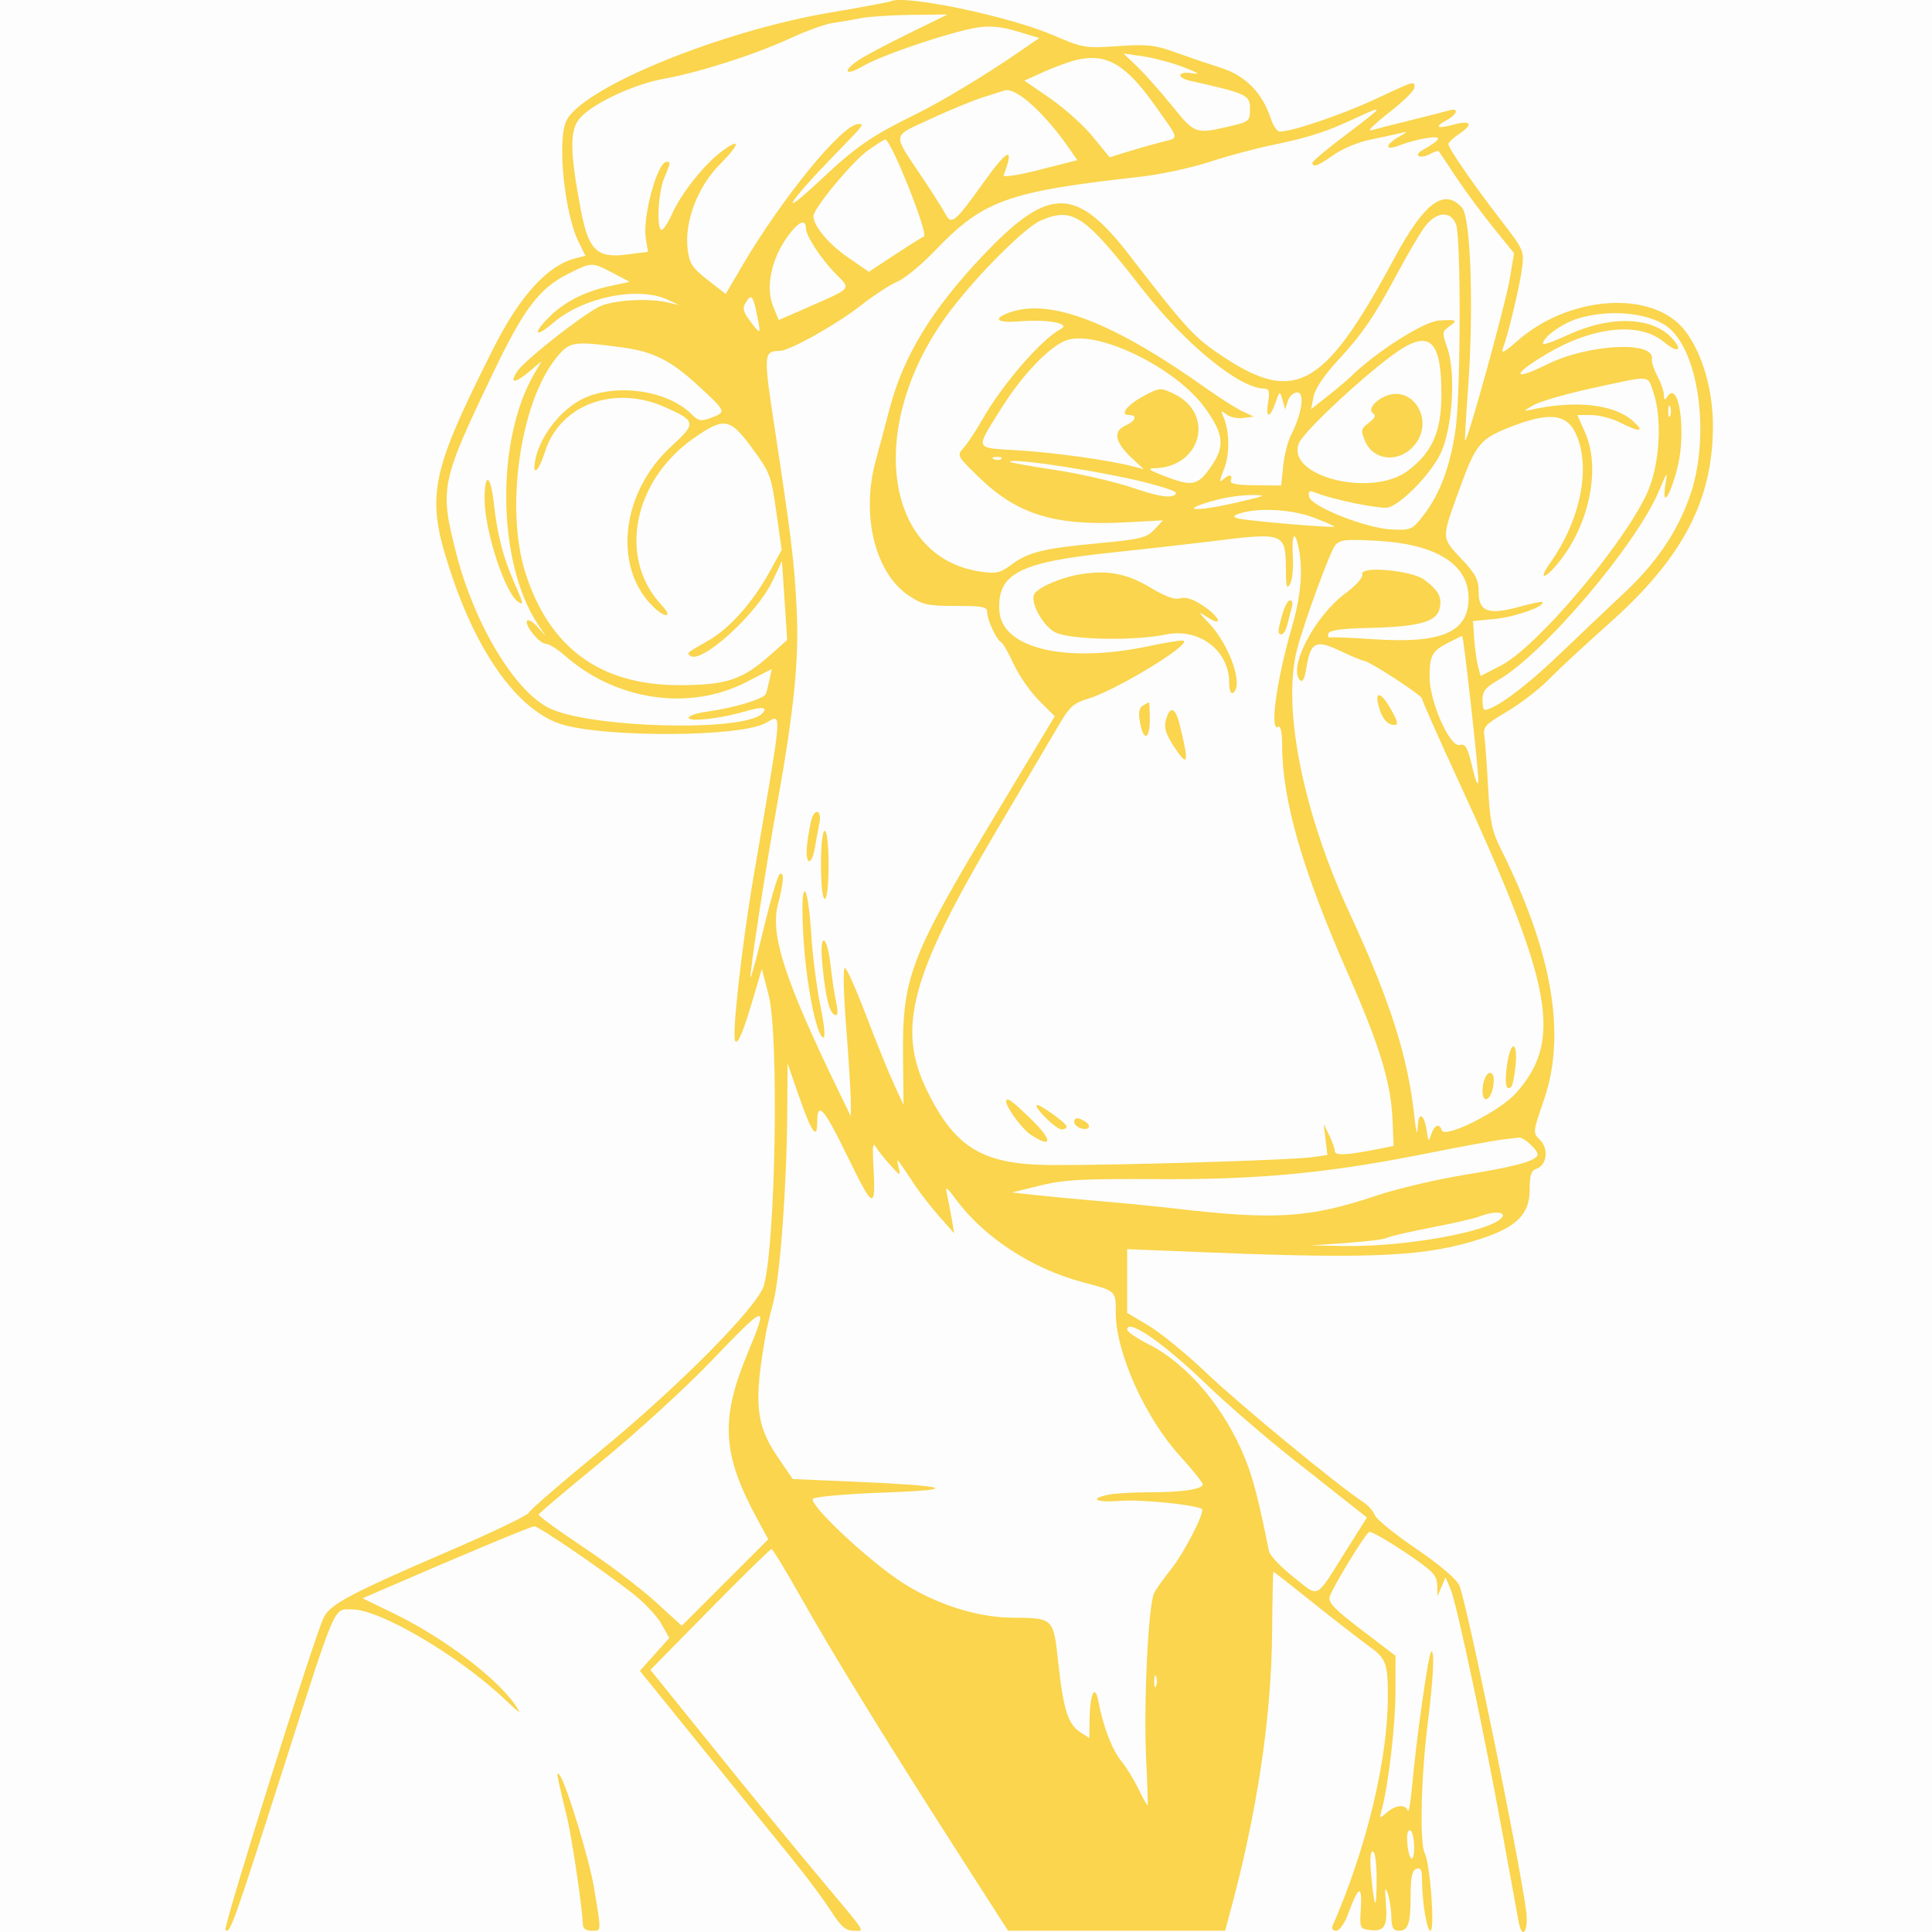 <svg width="120" height="120" viewBox="0 0 120 120" fill="none" xmlns="http://www.w3.org/2000/svg">
<rect width="120" height="120" fill="black" fill-opacity="0.01"/>
<path fill-rule="evenodd" clip-rule="evenodd" d="M55.336 0.076C55.207 0.136 53.536 0.448 51.623 0.77C44.795 1.92 36.267 5.399 35.192 7.473C34.592 8.631 35.044 13.213 35.937 15.024L36.363 15.888L35.763 16.039C34.011 16.479 32.281 18.376 30.626 21.672C26.621 29.652 26.406 30.855 28.096 35.844C29.811 40.905 32.393 44.321 35.044 45.035C37.945 45.816 45.846 45.76 47.477 44.946C48.616 44.378 48.686 43.402 46.79 54.539C46.06 58.821 45.439 64.441 45.67 64.671C45.852 64.853 46.16 64.11 46.802 61.934L47.321 60.173L47.743 61.816C48.385 64.318 48.181 77.072 47.455 79.82C47.112 81.118 42.147 86.133 37.146 90.232C34.838 92.124 32.898 93.804 32.837 93.965C32.775 94.126 30.47 95.228 27.714 96.414C21.855 98.937 20.533 99.637 20.121 100.435C19.577 101.487 13.842 119.705 14.003 119.867C14.277 120.141 14.463 119.627 17.395 110.464C20.969 99.297 20.683 99.965 21.884 99.965C23.616 99.965 28.522 102.86 31.369 105.562C32.315 106.461 32.429 106.523 32.009 105.909C30.843 104.204 27.494 101.679 24.445 100.205L22.519 99.273L23.668 98.775C28.884 96.513 32.988 94.801 33.191 94.801C33.466 94.801 37.275 97.401 39.271 98.952C39.99 99.511 40.802 100.366 41.075 100.853L41.573 101.738L40.659 102.758L39.745 103.778L43.66 108.621C45.497 110.894 47.337 113.164 49.18 115.432C50.062 116.515 51.146 117.967 51.59 118.66C52.23 119.661 52.523 119.92 53.014 119.92C53.739 119.92 53.994 120.308 50.625 116.286C49.325 114.734 46.492 111.271 44.33 108.591L40.398 103.718L44.091 99.963C46.122 97.898 47.846 96.212 47.921 96.215C47.997 96.219 48.817 97.566 49.744 99.209C51.758 102.779 55.055 108.141 59.411 114.932L62.611 119.92H76.094L76.365 118.922C78.072 112.639 78.963 106.752 79.012 101.433C79.031 99.335 79.067 97.619 79.092 97.618C79.117 97.618 80.259 98.513 81.629 99.608C83 100.702 84.531 101.891 85.033 102.249C86.086 103.001 86.2 103.301 86.204 105.335C86.212 109.246 84.869 114.827 82.764 119.627C82.693 119.789 82.795 119.92 82.993 119.92C83.206 119.92 83.518 119.468 83.762 118.805C84.379 117.128 84.612 117.038 84.524 118.512C84.448 119.782 84.457 119.804 85.125 119.88C86.001 119.98 86.197 119.63 86.077 118.172C86.004 117.286 86.032 117.134 86.187 117.573C86.302 117.895 86.406 118.556 86.418 119.04C86.437 119.739 86.534 119.92 86.886 119.92C87.472 119.92 87.616 119.481 87.616 117.696C87.616 116.596 87.707 116.18 87.968 116.079C88.236 115.976 88.321 116.125 88.322 116.7C88.326 118.118 88.62 119.92 88.847 119.92C89.135 119.92 88.831 115.758 88.498 115.125C88.168 114.499 88.256 110.441 88.672 107.101C89.037 104.181 89.122 102.372 88.885 102.609C88.715 102.779 87.973 108 87.726 110.764C87.628 111.862 87.501 112.628 87.445 112.467C87.298 112.048 86.675 112.104 86.13 112.584C85.678 112.983 85.669 112.977 85.823 112.408C86.238 110.868 86.674 107.133 86.675 105.101L86.677 102.842L84.565 101.232C82.837 99.914 82.48 99.536 82.598 99.148C82.766 98.596 84.763 95.32 85.034 95.153C85.135 95.09 86.123 95.645 87.23 96.387C88.984 97.562 89.245 97.826 89.266 98.439L89.289 99.144L89.536 98.557L89.784 97.97L90.098 98.705C90.484 99.609 92.229 107.838 93.377 114.169C93.845 116.751 94.274 119.102 94.331 119.392C94.553 120.54 94.955 119.925 94.791 118.688C94.348 115.334 91.085 99.45 90.638 98.468C90.454 98.065 89.412 97.181 87.932 96.174C86.608 95.273 85.463 94.34 85.388 94.102C85.312 93.864 84.963 93.482 84.614 93.254C83.085 92.259 76.978 87.226 74.939 85.281C73.712 84.111 72.101 82.792 71.359 82.349L70.009 81.544V77.588L75.35 77.801C85.351 78.201 88.648 78.031 91.973 76.945C94.195 76.22 95.005 75.415 95.008 73.933C95.01 72.995 95.102 72.7 95.421 72.598C96.072 72.39 96.211 71.364 95.663 70.815C95.198 70.35 95.198 70.344 95.897 68.317C97.298 64.252 96.422 59.141 93.226 52.744C92.665 51.621 92.543 51.03 92.427 48.87C92.351 47.469 92.246 46.043 92.194 45.701C92.109 45.151 92.269 44.98 93.588 44.209C94.407 43.73 95.591 42.816 96.218 42.179C96.845 41.542 98.497 40.01 99.889 38.774C104.512 34.669 106.384 31.121 106.393 26.451C106.398 24.235 105.736 21.958 104.682 20.567C102.72 17.974 97.441 18.309 94.177 21.234C93.519 21.823 93.222 21.986 93.33 21.697C93.671 20.785 94.372 17.876 94.524 16.742C94.681 15.577 94.672 15.555 93.235 13.69C91.506 11.447 89.963 9.211 89.964 8.949C89.964 8.845 90.274 8.553 90.652 8.3C91.536 7.708 91.366 7.443 90.292 7.74C89.266 8.023 89.053 7.893 89.847 7.469C90.515 7.111 90.641 6.671 90.022 6.854C89.796 6.922 88.713 7.198 87.616 7.469C86.518 7.74 85.409 8.022 85.151 8.096C84.893 8.171 85.394 7.677 86.266 7C87.137 6.323 87.851 5.623 87.851 5.445C87.851 5.01 87.953 4.98 85.344 6.192C83.293 7.145 80.25 8.173 79.481 8.173C79.327 8.173 79.085 7.821 78.942 7.39C78.4 5.748 77.364 4.696 75.802 4.201C74.843 3.894 73.89 3.57 72.943 3.23C71.733 2.792 71.238 2.74 69.433 2.865C67.398 3.005 67.271 2.984 65.403 2.181C62.677 1.011 56.234 -0.337 55.336 0.076ZM53.458 1.131C52.941 1.233 52.149 1.368 51.697 1.433C51.245 1.498 50.074 1.921 49.094 2.374C46.907 3.384 43.447 4.494 41.25 4.89C39.305 5.241 36.696 6.481 35.967 7.401C35.38 8.143 35.402 9.449 36.063 12.968C36.545 15.535 37.054 16.044 38.907 15.812L40.249 15.645L40.112 14.803C39.897 13.48 40.829 10.051 41.403 10.051C41.666 10.051 41.66 10.089 41.25 11.072C40.874 11.97 40.764 14.277 41.097 14.277C41.207 14.277 41.497 13.831 41.743 13.285C42.312 12.02 43.691 10.272 44.768 9.451C46.032 8.487 46.004 8.914 44.719 10.202C43.338 11.587 42.509 13.749 42.708 15.451C42.815 16.371 42.975 16.62 43.952 17.385L45.073 18.262L46.069 16.563C48.573 12.288 52.323 7.704 53.315 7.704C53.7 7.704 53.712 7.688 51.87 9.586C48.845 12.703 48.269 13.705 50.945 11.196C53.209 9.073 54.098 8.461 56.979 7.044C58.447 6.322 61.12 4.713 63.067 3.38L64.554 2.362L63.196 1.951C62.233 1.659 61.517 1.588 60.733 1.705C59.155 1.942 54.811 3.4 53.634 4.088C52.532 4.732 52.258 4.478 53.282 3.763C53.637 3.515 55.037 2.769 56.392 2.105L58.857 0.899L56.627 0.923C55.401 0.936 53.974 1.03 53.458 1.131ZM70.658 4.163C71.14 4.626 72.109 5.717 72.811 6.588C74.203 8.316 74.265 8.338 76.347 7.852C77.601 7.559 77.638 7.528 77.638 6.749C77.638 5.899 77.439 5.806 73.941 5.022C73.03 4.818 73.134 4.402 74.058 4.553C74.586 4.639 74.423 4.523 73.53 4.179C72.82 3.904 71.686 3.6 71.01 3.501L69.782 3.323L70.658 4.163ZM66.957 3.7C66.505 3.798 65.57 4.132 64.879 4.442L63.623 5.006L65.231 6.113C66.116 6.721 67.308 7.793 67.88 8.494L68.921 9.768L69.993 9.437C70.679 9.227 71.369 9.03 72.063 8.846C73.278 8.53 73.31 8.779 71.77 6.597C69.954 4.024 68.766 3.31 66.957 3.7ZM61.088 6.032C60.377 6.26 58.866 6.884 57.729 7.418C55.358 8.532 55.396 8.196 57.326 11.087C57.937 12.002 58.566 12.996 58.722 13.294C59.091 13.996 59.312 13.816 61.032 11.414C62.618 9.198 63.034 9.031 62.338 10.888C62.285 11.031 63.254 10.882 64.58 10.543L66.915 9.948L66.423 9.237C64.923 7.069 63.168 5.466 62.445 5.603C62.409 5.61 61.798 5.803 61.088 6.032ZM84.111 7.377C82.364 8.194 81.246 8.552 79.047 9.002C78.014 9.213 76.25 9.688 75.127 10.056C74.004 10.425 72.061 10.841 70.81 10.981C62.542 11.902 61.066 12.437 58.041 15.6C57.228 16.449 56.199 17.297 55.754 17.483C55.309 17.669 54.294 18.329 53.497 18.951C51.946 20.162 49.051 21.787 48.434 21.793C47.438 21.802 47.42 22.008 48.05 26.154C49.162 33.467 49.327 34.804 49.477 37.753C49.64 40.926 49.332 44.037 48.269 49.961C47.532 54.066 46.529 60.6 46.622 60.693C46.661 60.733 47.035 59.339 47.453 57.596C47.871 55.852 48.31 54.366 48.429 54.292C48.724 54.11 48.684 54.781 48.319 56.17C47.822 58.056 48.751 60.901 52.159 67.92L52.843 69.329L52.843 68.39C52.842 67.873 52.713 65.786 52.555 63.751C52.385 61.547 52.357 60.08 52.486 60.123C52.606 60.163 53.203 61.511 53.814 63.119C54.425 64.727 55.193 66.623 55.522 67.333L56.12 68.624L56.09 65.69C56.038 60.692 56.502 59.474 61.856 50.57L65.512 44.488L64.532 43.508C63.993 42.969 63.288 41.956 62.966 41.256C62.643 40.556 62.297 39.947 62.198 39.904C61.916 39.779 61.322 38.528 61.322 38.058C61.322 37.685 61.092 37.636 59.367 37.636C57.638 37.636 57.303 37.563 56.458 37.003C54.347 35.605 53.462 31.988 54.399 28.59C54.684 27.546 54.962 26.5 55.235 25.452C56.102 22.119 57.859 19.234 61.1 15.822C65.155 11.553 66.842 11.56 70.158 15.861C73.412 20.082 74.095 20.849 75.425 21.782C80.349 25.236 82.149 24.315 86.584 16.074C88.459 12.588 89.691 11.661 90.807 12.893C91.359 13.501 91.547 19.303 91.175 24.254C91.049 25.933 90.972 27.333 91.003 27.366C91.132 27.499 93.492 18.966 93.757 17.409L94.043 15.728L92.743 14.122C92.029 13.239 90.989 11.829 90.433 10.99C89.876 10.151 89.394 9.429 89.36 9.387C89.327 9.344 89.07 9.432 88.79 9.582C88.219 9.887 87.772 9.661 88.322 9.345C89.541 8.646 89.64 8.425 88.672 8.567C88.156 8.643 87.39 8.845 86.97 9.014C86.042 9.39 85.958 9.037 86.853 8.519C87.485 8.154 87.487 8.149 86.912 8.284C86.589 8.359 85.744 8.543 85.033 8.692C84.323 8.841 83.33 9.261 82.827 9.625C81.907 10.289 81.508 10.437 81.517 10.11C81.519 10.013 82.418 9.26 83.512 8.436C86.028 6.542 86.075 6.459 84.111 7.377ZM53.908 9.343C52.936 10.032 50.523 12.946 50.524 13.428C50.526 14.035 51.476 15.169 52.678 15.996L53.965 16.883L55.59 15.815C56.483 15.228 57.29 14.721 57.383 14.688C57.702 14.577 55.349 8.672 54.984 8.666C54.919 8.664 54.435 8.969 53.908 9.343ZM64.627 13.705C63.659 14.125 60.718 17.064 59.019 19.31C53.798 26.211 54.779 34.612 60.909 35.506C61.868 35.646 62.127 35.59 62.787 35.096C63.86 34.295 64.768 34.068 68.177 33.747C70.844 33.496 71.214 33.407 71.698 32.892L72.237 32.318L69.99 32.441C65.532 32.686 63.197 31.972 60.782 29.624C59.429 28.309 59.424 28.297 59.863 27.803C60.106 27.53 60.604 26.778 60.97 26.133C62.235 23.897 64.667 21.081 65.894 20.432C66.543 20.088 65.051 19.816 63.307 19.961C61.953 20.073 61.623 19.818 62.629 19.436C65.16 18.474 69.083 19.971 74.939 24.133C75.778 24.73 76.781 25.366 77.169 25.547L77.873 25.877L77.213 25.963C76.851 26.01 76.382 25.909 76.172 25.738C75.836 25.466 75.814 25.485 75.991 25.898C76.385 26.817 76.39 28.274 76.003 29.202C75.764 29.774 75.73 30.012 75.912 29.83C76.074 29.669 76.288 29.537 76.387 29.537C76.486 29.537 76.517 29.669 76.455 29.83C76.373 30.046 76.769 30.128 77.96 30.141L79.577 30.158L79.703 28.935C79.772 28.262 79.994 27.394 80.194 27.005C80.866 25.707 81.059 24.372 80.575 24.372C80.346 24.372 80.084 24.609 79.993 24.9L79.827 25.428L79.659 24.841C79.491 24.256 79.49 24.256 79.222 25.017C78.868 26.026 78.599 25.992 78.767 24.959C78.871 24.316 78.821 24.137 78.537 24.137C76.994 24.137 73.617 21.378 70.922 17.916C67.341 13.315 66.626 12.837 64.627 13.705ZM88.485 14.101C88.175 14.52 87.414 15.815 86.793 16.977C85.346 19.683 84.613 20.752 83.029 22.462C82.239 23.316 81.686 24.149 81.589 24.631L81.433 25.413L82.466 24.599C83.034 24.151 83.662 23.624 83.861 23.427C85.427 21.88 88.411 19.976 89.377 19.91C90.475 19.834 90.574 19.886 90.041 20.259C89.568 20.59 89.561 20.651 89.896 21.609C90.451 23.198 90.206 26.739 89.434 28.255C88.803 29.494 87.091 31.252 86.257 31.516C85.82 31.655 82.776 31.037 81.664 30.584C81.32 30.444 81.247 30.5 81.314 30.852C81.43 31.467 84.857 32.82 86.472 32.889C87.653 32.939 87.718 32.908 88.457 31.95C89.446 30.667 90.1 28.888 90.415 26.624C90.73 24.357 90.748 14.754 90.439 13.94C90.104 13.06 89.198 13.135 88.485 14.101ZM49.295 14.218C47.991 15.699 47.47 17.718 48.039 19.081L48.373 19.879L50.094 19.125C52.953 17.871 52.863 17.971 51.955 17.057C51.009 16.104 50.054 14.65 50.054 14.164C50.054 13.69 49.74 13.713 49.295 14.218ZM35.325 16.99C33.511 17.894 32.556 19.142 30.676 23.064C27.36 29.98 27.297 30.287 28.342 34.382C29.45 38.726 31.937 42.883 34.076 43.968C36.548 45.22 46.176 45.481 47.33 44.327C47.737 43.92 47.353 43.868 46.286 44.184C44.782 44.63 42.776 44.859 42.776 44.584C42.776 44.458 43.278 44.288 43.891 44.205C45.592 43.976 47.483 43.401 47.58 43.084C47.628 42.928 47.728 42.52 47.803 42.177L47.939 41.554L46.343 42.372C42.815 44.182 38.275 43.521 35.102 40.735C34.636 40.325 34.097 39.989 33.905 39.987C33.495 39.983 32.524 38.771 32.75 38.545C32.835 38.461 33.127 38.644 33.4 38.952L33.896 39.514L33.402 38.767C30.884 34.964 30.774 27.354 33.177 23.228L33.638 22.437L32.907 23.052C31.98 23.832 31.617 23.842 32.121 23.073C32.56 22.404 36.004 19.679 37.188 19.064C38.006 18.64 40.251 18.495 41.485 18.787L42.189 18.953L41.485 18.621C39.662 17.762 36.233 18.45 34.365 20.049C33.225 21.024 33.044 20.759 34.117 19.685C35.05 18.752 36.329 18.102 37.886 17.768L39.115 17.504L38.07 16.958C36.755 16.27 36.771 16.27 35.325 16.99ZM46.348 18.744C46.099 19.143 46.133 19.321 46.572 19.915C47.222 20.794 47.258 20.789 47.078 19.852C46.795 18.381 46.682 18.21 46.348 18.744ZM97.979 19.792C97.014 20.093 95.832 20.95 95.832 21.349C95.832 21.448 96.519 21.209 97.359 20.816C99.971 19.593 102.583 19.657 103.82 20.974C104.574 21.777 104.226 21.98 103.354 21.246C101.843 19.975 98.966 20.266 96.063 21.984C93.888 23.271 93.9 23.721 96.079 22.638C98.656 21.357 102.834 21.151 102.604 22.316C102.572 22.478 102.725 22.949 102.945 23.362C103.165 23.776 103.347 24.304 103.348 24.536C103.351 24.848 103.403 24.879 103.545 24.654C104.281 23.494 104.76 26.822 104.182 29.078C103.728 30.85 103.203 31.59 103.44 30.123C103.585 29.222 103.57 29.236 103.046 30.481C101.632 33.847 95.854 40.645 93.042 42.251C92.283 42.684 92.08 42.937 92.078 43.446C92.077 43.801 92.133 44.092 92.203 44.092C92.816 44.092 94.729 42.682 96.788 40.713C98.152 39.408 99.522 38.108 100.896 36.814C102.874 34.959 104.16 33.068 104.949 30.852C106.207 27.316 105.601 22.12 103.732 20.432C102.632 19.438 100.038 19.15 97.979 19.792ZM66.317 21.109C65.289 21.41 63.521 23.231 62.198 25.355C60.548 28.001 60.467 27.798 63.248 27.972C65.543 28.116 68.844 28.577 70.347 28.963L71.037 29.14L70.306 28.458C69.262 27.483 69.115 26.796 69.876 26.449C70.536 26.148 70.677 25.78 70.133 25.78C69.518 25.78 70.01 25.141 71.05 24.589C72.028 24.07 72.084 24.066 72.903 24.455C75.482 25.678 74.629 29.019 71.722 29.081C71.208 29.092 71.371 29.21 72.474 29.626C74.117 30.246 74.444 30.154 75.324 28.824C76.092 27.664 75.976 26.884 74.798 25.279C73.021 22.858 68.291 20.532 66.317 21.109ZM86.907 21.765C85.103 22.961 81.011 26.741 80.686 27.511C79.812 29.58 85.207 30.948 87.46 29.229C88.967 28.08 89.523 26.815 89.529 24.518C89.538 21.224 88.835 20.485 86.907 21.765ZM34.576 22.195C32.321 24.931 31.357 31.568 32.632 35.573C34.119 40.243 37.284 42.556 42.189 42.556C45.13 42.557 46.114 42.227 47.889 40.644L48.894 39.749L48.732 37.298L48.569 34.847L47.988 36.075C46.998 38.171 43.472 41.345 42.839 40.711C42.668 40.541 42.634 40.568 43.999 39.786C45.318 39.031 46.731 37.447 47.784 35.544L48.551 34.156L48.217 31.788C47.898 29.528 47.828 29.345 46.7 27.813C45.341 25.968 44.994 25.905 43.154 27.172C39.322 29.808 38.358 34.661 41.086 37.577C41.841 38.384 41.325 38.437 40.523 37.634C38.05 35.161 38.6 30.55 41.707 27.711C43.263 26.289 43.239 26.149 41.302 25.287C38.144 23.884 34.785 25.129 33.852 28.049C33.455 29.291 33.044 29.66 33.242 28.598C33.488 27.27 34.581 25.742 35.84 24.965C37.824 23.739 41.354 24.123 42.972 25.742C43.388 26.158 43.545 26.185 44.17 25.949C45.121 25.59 45.114 25.569 43.462 24.04C41.637 22.351 40.591 21.828 38.487 21.555C35.602 21.18 35.383 21.216 34.576 22.195ZM98.885 24.113C97.27 24.466 95.633 24.939 95.246 25.164C94.6 25.538 94.591 25.562 95.128 25.443C97.844 24.843 100.238 25.106 101.404 26.133C102.197 26.831 101.88 26.88 100.645 26.25C100.139 25.992 99.33 25.78 98.848 25.78H97.972L98.456 26.875C99.447 29.114 98.706 32.649 96.753 35.007C95.898 36.039 95.54 36.007 96.282 34.965C98.214 32.251 98.854 28.888 97.828 26.837C97.265 25.711 96.192 25.608 93.954 26.465C91.936 27.238 91.68 27.54 90.659 30.354C89.511 33.516 89.506 33.358 90.785 34.725C91.675 35.677 91.842 36.004 91.842 36.8C91.842 37.997 92.472 38.216 94.387 37.684C95.114 37.481 95.746 37.354 95.792 37.4C96.029 37.636 94.129 38.318 92.898 38.438L91.489 38.575L91.567 39.684C91.61 40.295 91.716 41.063 91.804 41.391L91.964 41.988L93.227 41.338C95.418 40.211 100.712 33.988 102.268 30.71C103.088 28.984 103.278 26.021 102.678 24.313C102.318 23.285 102.605 23.301 98.885 24.113ZM86.082 24.595C85.366 24.885 84.943 25.462 85.289 25.676C85.482 25.795 85.401 25.972 85.025 26.256C84.531 26.628 84.51 26.727 84.781 27.381C85.312 28.663 86.976 28.773 87.904 27.589C89.082 26.086 87.76 23.915 86.082 24.595ZM103.617 25.546C103.617 25.868 103.67 26 103.735 25.839C103.8 25.678 103.8 25.414 103.735 25.252C103.67 25.091 103.617 25.223 103.617 25.546ZM61.748 28.523C61.917 28.591 62.12 28.582 62.198 28.505C62.276 28.427 62.137 28.371 61.89 28.381C61.616 28.392 61.561 28.448 61.748 28.523ZM62.731 28.684C62.731 28.732 63.972 28.956 65.489 29.181C67.007 29.406 69.185 29.906 70.33 30.291C71.825 30.794 72.546 30.932 72.887 30.78C73.275 30.607 73.014 30.472 71.478 30.051C68.964 29.362 62.731 28.388 62.731 28.684ZM30.099 30.97C30.099 32.987 31.378 36.885 32.207 37.398C32.541 37.605 32.518 37.506 31.896 36.08C31.232 34.56 30.888 33.199 30.67 31.238C30.475 29.472 30.099 29.295 30.099 30.97ZM75.581 31.043C73.055 31.722 74.132 31.837 76.934 31.187C78.647 30.789 78.719 30.751 77.756 30.747C77.175 30.744 76.196 30.878 75.581 31.043ZM77.052 31.875C76.625 32.005 76.561 32.09 76.817 32.187C77.18 32.324 82.753 32.806 82.867 32.711C82.902 32.681 82.337 32.43 81.613 32.153C80.274 31.641 78.228 31.516 77.052 31.875ZM75.056 33.644C73.765 33.804 70.965 34.119 68.835 34.345C63.277 34.933 61.924 35.656 62.074 37.953C62.227 40.295 66.248 41.227 71.417 40.12C72.515 39.885 73.466 39.741 73.53 39.801C73.877 40.119 69.26 42.906 67.546 43.412C66.719 43.656 66.425 43.913 65.848 44.897C65.465 45.552 63.696 48.545 61.919 51.548C56.551 60.618 55.681 63.864 57.581 67.743C59.328 71.311 61.053 72.342 65.313 72.364C69.344 72.385 80.141 72.061 81.452 71.879L82.448 71.741L82.331 70.77L82.213 69.798L82.556 70.503C82.745 70.89 82.904 71.34 82.91 71.503C82.921 71.799 83.642 71.758 85.738 71.34L86.559 71.176L86.497 69.632C86.403 67.27 85.718 65.004 83.742 60.518C80.883 54.025 79.637 49.697 79.635 46.249C79.634 45.479 79.544 45.059 79.399 45.148C78.842 45.492 79.276 42.304 80.241 38.959C80.805 37.004 80.94 35.422 80.661 34.026C80.427 32.856 80.213 33.176 80.3 34.567C80.344 35.269 80.268 36.035 80.131 36.27C79.932 36.612 79.881 36.464 79.873 35.523C79.851 33.037 79.875 33.047 75.056 33.644ZM82.932 33.865C82.611 34.252 80.997 38.66 80.562 40.336C79.625 43.95 80.927 50.471 83.838 56.746C86.304 62.062 87.441 65.612 87.832 69.211C87.951 70.306 88.035 70.621 88.054 70.045C88.089 68.998 88.458 69.142 88.621 70.268C88.717 70.926 88.735 70.938 88.901 70.444C89.096 69.867 89.4 69.752 89.55 70.201C89.732 70.748 93.175 69.017 94.184 67.87C97.082 64.578 96.462 61.243 90.575 48.475C89.335 45.785 88.32 43.495 88.32 43.385C88.32 43.183 85.018 41.04 84.706 41.04C84.612 41.04 83.944 40.76 83.222 40.419C81.701 39.699 81.395 39.868 81.122 41.577C81.028 42.166 80.898 42.398 80.747 42.247C79.989 41.489 81.648 38.29 83.529 36.884C84.226 36.363 84.677 35.859 84.614 35.671C84.433 35.131 87.675 35.418 88.471 36.011C89.36 36.675 89.587 37.115 89.409 37.826C89.205 38.638 88.088 38.935 84.981 39.003C83.319 39.04 82.574 39.144 82.505 39.351C82.451 39.513 82.496 39.621 82.605 39.591C82.714 39.561 83.965 39.614 85.386 39.708C89.555 39.985 91.216 39.259 91.216 37.158C91.216 35.048 89.215 33.793 85.529 33.59C83.584 33.483 83.218 33.522 82.932 33.865ZM67.158 35.66C65.908 35.854 64.383 36.519 64.221 36.941C64.01 37.492 64.8 38.892 65.536 39.273C66.439 39.74 70.432 39.821 72.4 39.412C74.476 38.981 76.347 40.397 76.347 42.399C76.347 42.86 76.444 43.121 76.582 43.035C77.259 42.617 76.389 40.084 75.101 38.72C74.381 37.956 74.377 37.941 74.997 38.336C76.022 38.987 75.758 38.306 74.72 37.618C74.102 37.209 73.635 37.058 73.31 37.162C72.976 37.267 72.399 37.062 71.475 36.508C70.005 35.628 68.842 35.4 67.158 35.66ZM79.646 38.164C79.347 39.243 79.342 39.397 79.609 39.397C79.724 39.397 79.887 39.106 79.972 38.751C80.056 38.396 80.181 37.92 80.248 37.694C80.315 37.469 80.262 37.284 80.13 37.284C79.999 37.284 79.781 37.68 79.646 38.164ZM89.984 39.903C88.943 40.437 88.798 40.698 88.793 42.035C88.788 43.574 90.052 46.434 90.666 46.273C91.025 46.179 91.153 46.406 91.448 47.65C91.67 48.591 91.808 48.893 91.821 48.471C91.84 47.869 90.911 39.53 90.822 39.502C90.802 39.496 90.425 39.676 89.984 39.903ZM85.614 43.797C85.815 44.598 86.162 45.031 86.603 45.031C86.866 45.031 86.824 44.822 86.414 44.092C85.806 43.011 85.377 42.853 85.614 43.797ZM70.975 43.835C70.744 43.981 70.697 44.283 70.81 44.888C71.033 46.077 71.417 45.944 71.417 44.679C71.417 44.098 71.391 43.624 71.359 43.626C71.326 43.628 71.154 43.722 70.975 43.835ZM72.499 44.463C72.257 45.093 72.336 45.476 72.885 46.322C73.803 47.74 73.883 47.453 73.263 44.972C73.03 44.042 72.736 43.846 72.499 44.463ZM50.44 50.78C50.366 50.972 50.235 51.658 50.149 52.306C49.965 53.694 50.389 53.959 50.623 52.602C50.706 52.118 50.832 51.431 50.902 51.076C51.036 50.403 50.673 50.171 50.44 50.78ZM50.993 53.717C50.993 54.969 51.088 55.83 51.228 55.83C51.367 55.83 51.462 54.969 51.462 53.717C51.462 52.465 51.367 51.604 51.228 51.604C51.088 51.604 50.993 52.465 50.993 53.717ZM49.897 58.119C50.052 60.985 50.696 64.3 51.126 64.443C51.28 64.495 51.215 63.754 50.953 62.467C50.721 61.334 50.461 59.272 50.375 57.884C50.286 56.459 50.115 55.36 49.983 55.36C49.83 55.36 49.8 56.333 49.897 58.119ZM51.09 60.02C51.285 61.995 51.525 62.933 51.864 63.046C52.043 63.106 52.064 62.86 51.931 62.239C51.825 61.749 51.667 60.687 51.578 59.88C51.489 59.073 51.307 58.412 51.174 58.412C51.016 58.412 50.987 58.97 51.09 60.02ZM93.6 66.174C93.444 67.313 93.547 67.819 93.871 67.495C93.954 67.412 94.073 66.813 94.136 66.165C94.286 64.595 93.816 64.604 93.6 66.174ZM48.897 69.094C48.87 73.566 48.458 79.218 48.042 80.832C47.842 81.607 47.65 82.399 47.614 82.593C46.789 87.142 46.913 88.475 48.353 90.575L49.238 91.866L52.87 92.022C59.056 92.287 59.774 92.528 54.91 92.706C52.61 92.79 50.624 92.962 50.498 93.089C50.181 93.405 53.93 96.93 56.023 98.284C58.105 99.633 60.668 100.457 62.841 100.477C65.454 100.501 65.423 100.47 65.732 103.289C66.05 106.193 66.334 107.089 67.092 107.585L67.661 107.958L67.677 106.838C67.702 105.158 68.01 104.533 68.232 105.714C68.518 107.24 69.094 108.729 69.657 109.398C69.948 109.745 70.422 110.516 70.711 111.113C71 111.709 71.257 112.166 71.282 112.127C71.308 112.088 71.266 110.788 71.19 109.239C71.024 105.848 71.323 99.647 71.687 98.944C71.831 98.667 72.309 97.994 72.749 97.449C73.527 96.487 74.846 93.925 74.659 93.739C74.399 93.479 70.877 93.118 69.598 93.22C68.07 93.343 67.589 93.09 68.864 92.835C69.268 92.754 70.416 92.688 71.417 92.688C73.441 92.688 74.704 92.498 74.704 92.194C74.704 92.083 74.061 91.284 73.276 90.417C71.107 88.024 69.304 83.998 69.304 81.547C69.304 80.157 69.347 80.196 67.23 79.634C64.096 78.802 61.115 76.852 59.373 74.494C58.798 73.716 58.701 73.655 58.811 74.141C58.883 74.464 59.016 75.151 59.105 75.667L59.267 76.606L58.358 75.576C57.858 75.009 57.185 74.15 56.862 73.667C55.591 71.766 55.664 71.847 55.815 72.498C55.947 73.07 55.934 73.067 55.291 72.361C54.928 71.962 54.526 71.451 54.397 71.226C54.226 70.927 54.183 71.193 54.24 72.208C54.409 75.232 54.284 75.204 52.656 71.858C51.157 68.779 50.758 68.334 50.758 69.742C50.758 70.848 50.388 70.298 49.601 68.025L48.915 66.042L48.897 69.094ZM92.219 67C92.008 67.55 92.046 68.272 92.286 68.272C92.54 68.272 92.781 67.693 92.781 67.079C92.781 66.535 92.417 66.484 92.219 67ZM62.496 68.421C62.496 68.784 63.497 70.137 64.018 70.478C65.358 71.356 65.401 70.839 64.094 69.564C62.832 68.331 62.496 68.091 62.496 68.421ZM64.374 68.655C64.374 68.963 65.621 70.15 65.944 70.15C66.114 70.15 66.25 70.071 66.248 69.974C66.241 69.74 64.374 68.426 64.374 68.655ZM66.722 69.688C66.722 69.991 67.391 70.264 67.606 70.049C67.693 69.962 67.609 69.792 67.419 69.672C66.965 69.385 66.722 69.39 66.722 69.688ZM93.25 70.788C92.798 70.84 90.632 71.24 88.438 71.677C82.443 72.873 78.095 73.28 71.769 73.239C67.242 73.209 66.085 73.273 64.609 73.635L62.848 74.066L64.257 74.222C65.032 74.308 66.88 74.482 68.365 74.609C69.85 74.735 71.963 74.944 73.061 75.072C79.202 75.79 81.375 75.649 85.48 74.266C86.75 73.839 89.202 73.26 90.93 72.979C94.024 72.477 95.259 72.152 95.491 71.777C95.637 71.54 94.661 70.606 94.321 70.658C94.184 70.678 93.702 70.737 93.25 70.788ZM91.905 75.555C91.618 75.671 90.259 75.983 88.885 76.248C87.511 76.513 86.272 76.801 86.131 76.888C85.989 76.976 84.866 77.117 83.634 77.202L81.395 77.356L83.514 77.392C87.263 77.456 92.557 76.502 93.278 75.633C93.593 75.254 92.77 75.208 91.905 75.555ZM44.067 84.649C42.518 86.259 39.507 89.006 37.377 90.752C35.246 92.498 33.48 93.991 33.452 94.07C33.424 94.149 34.672 95.059 36.225 96.092C37.778 97.125 39.79 98.647 40.697 99.475L42.347 100.979L45.032 98.294L47.717 95.609L47.013 94.308C44.862 90.338 44.734 88.164 46.41 84.114C47.758 80.858 47.702 80.871 44.067 84.649ZM70.009 82.59C70.009 82.717 70.616 83.129 71.359 83.505C73.775 84.729 76.1 87.494 77.349 90.628C77.847 91.876 78.168 93.126 78.82 96.347C78.874 96.616 79.561 97.341 80.347 97.957C81.993 99.251 81.638 99.437 83.658 96.23L84.902 94.254L84.088 93.611C82.799 92.593 81.51 91.574 80.221 90.556C78.542 89.229 76.162 87.171 74.931 85.982C72.258 83.401 70.009 81.851 70.009 82.59ZM71.689 104.426C71.689 104.749 71.742 104.881 71.807 104.719C71.873 104.558 71.873 104.294 71.807 104.132C71.742 103.971 71.689 104.103 71.689 104.426ZM34.694 110.647C34.776 111.034 34.998 111.977 35.188 112.742C35.509 114.038 36.188 118.585 36.198 119.509C36.201 119.783 36.388 119.92 36.757 119.92C37.37 119.92 37.363 120.064 36.89 117.22C36.605 115.509 35.208 110.907 34.787 110.295C34.607 110.033 34.583 110.124 34.694 110.647ZM87.397 114.213C87.427 115.404 87.815 115.95 87.834 114.828C87.843 114.287 87.745 113.779 87.616 113.699C87.479 113.615 87.388 113.83 87.397 114.213ZM85.176 116.575C85.384 118.688 85.503 118.724 85.503 116.673C85.503 115.677 85.404 114.99 85.262 114.99C85.105 114.99 85.075 115.545 85.176 116.575Z" fill="#FAD54D"/>
</svg>
